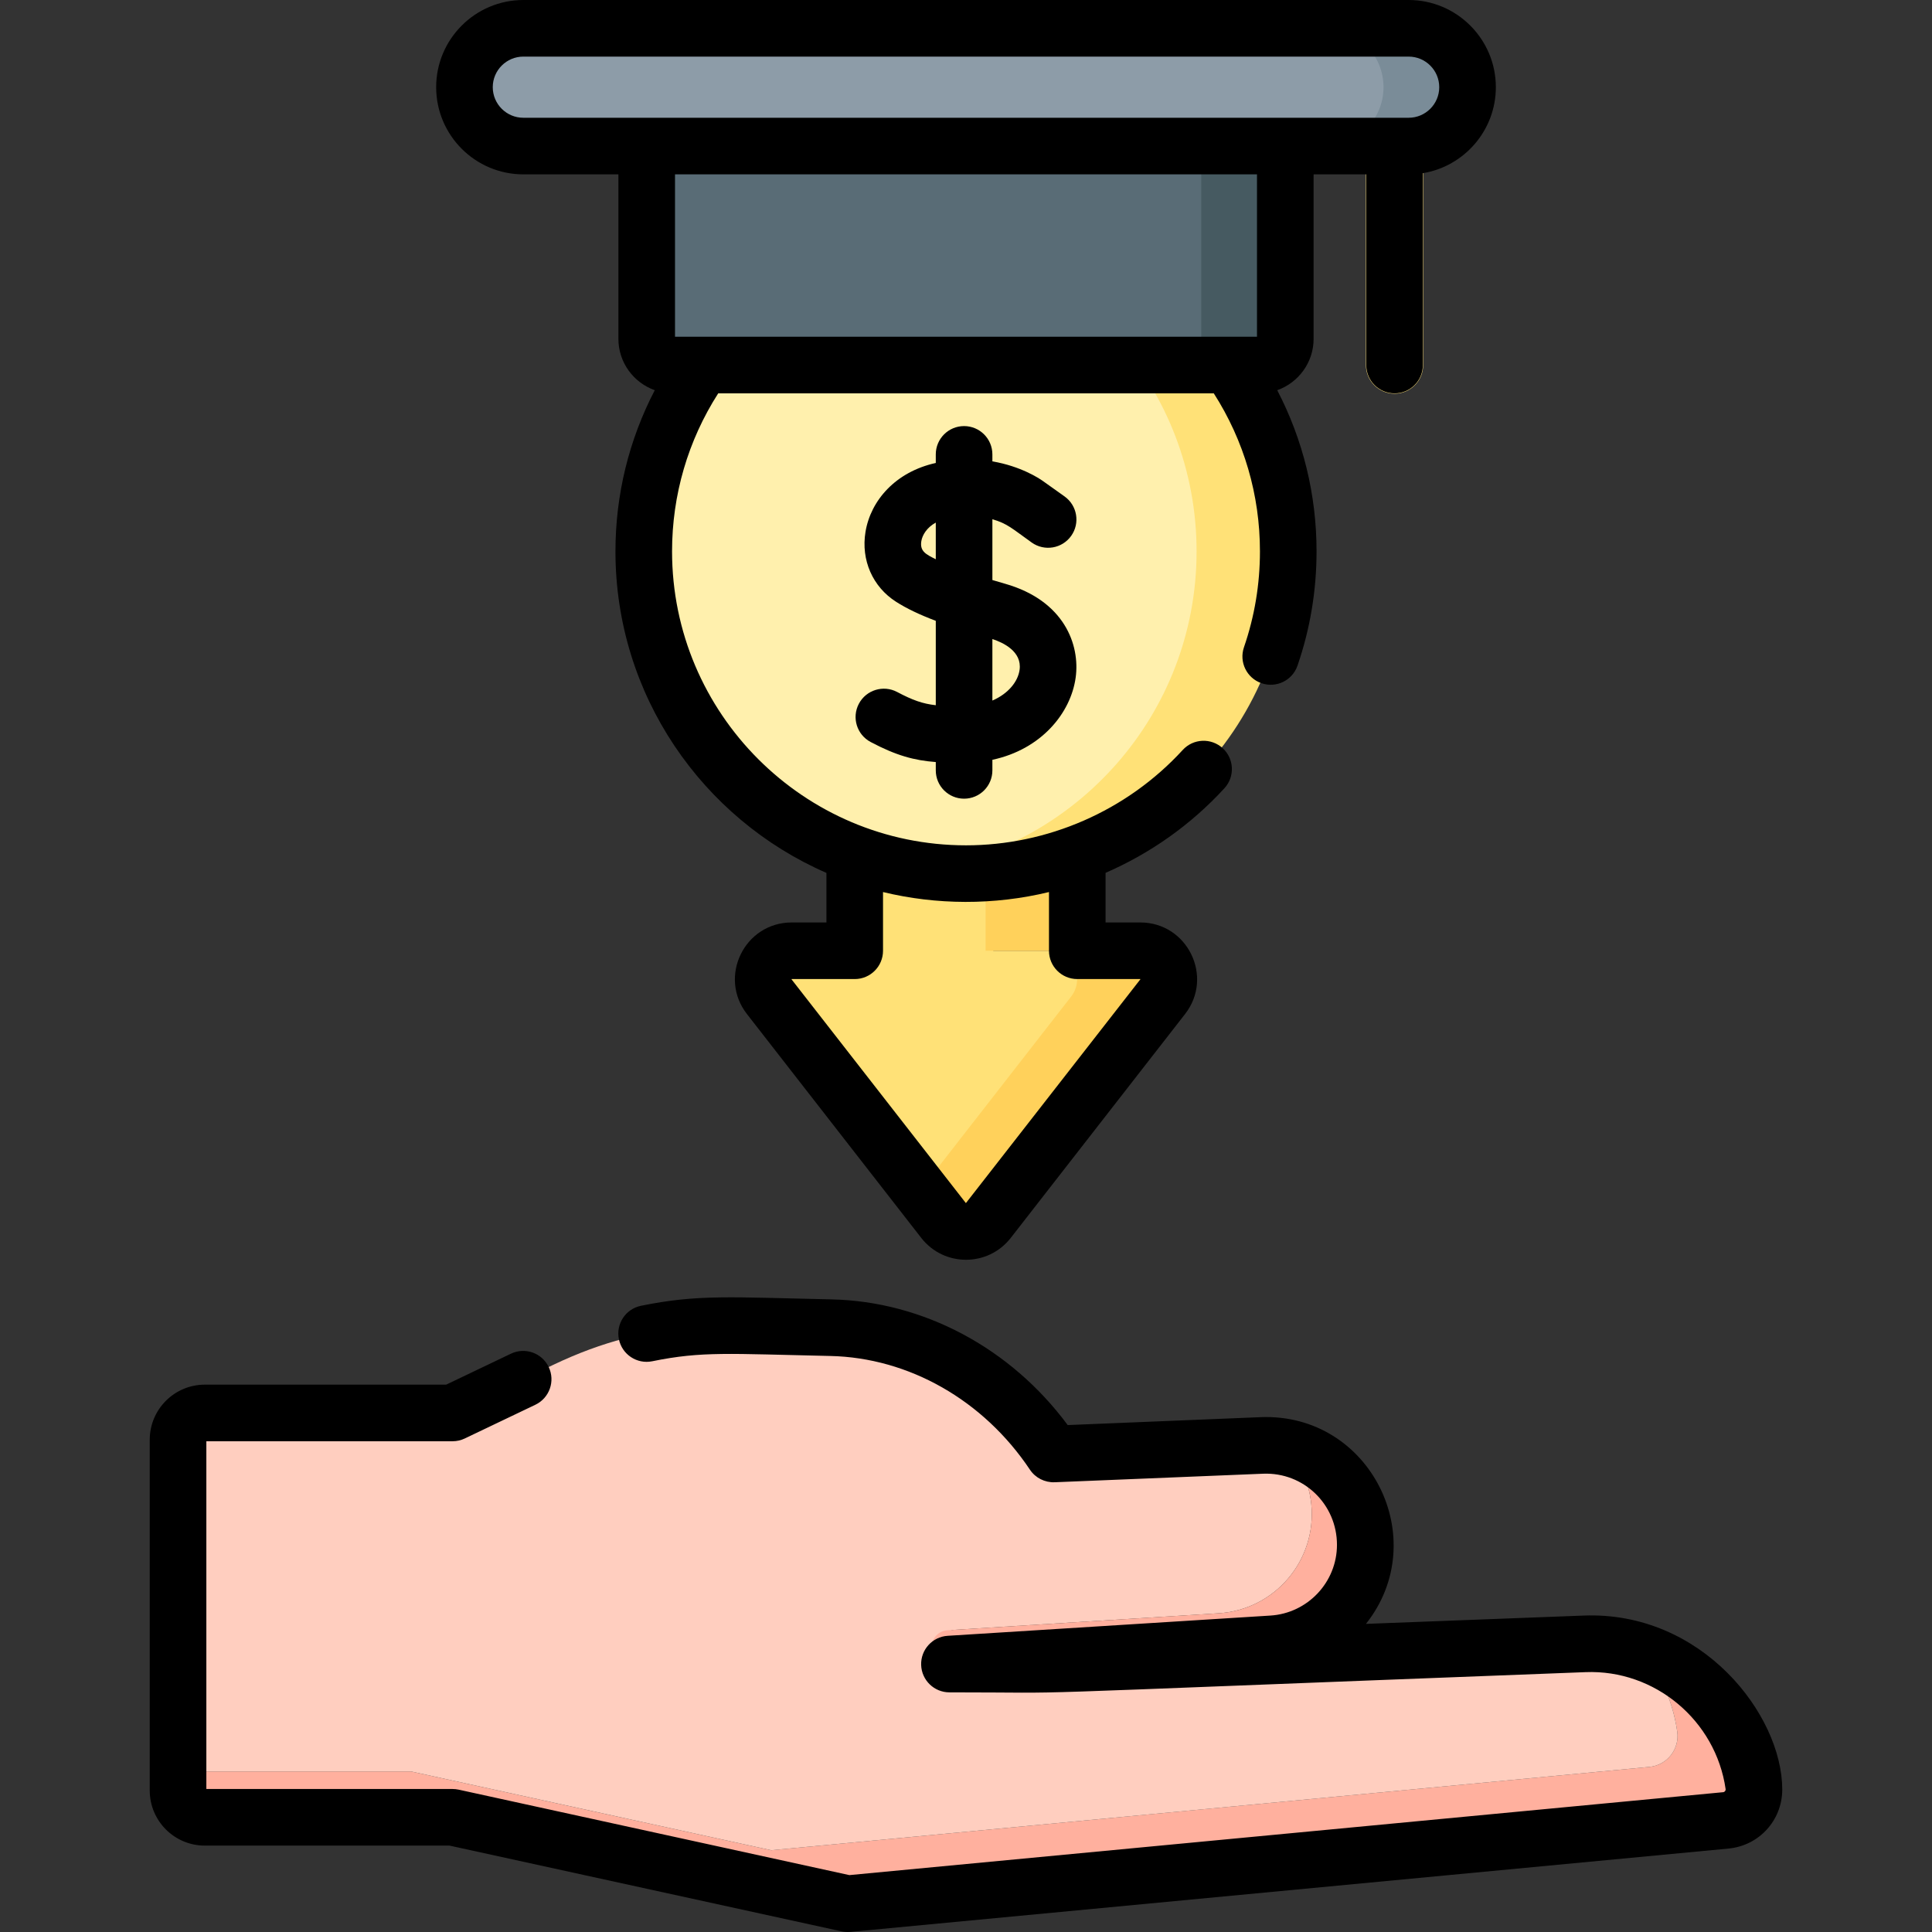 <svg id="Capa_1" enable-background="new 0 0 512 512" height="512" viewBox="0 0 512 512" width="512" xmlns="http://www.w3.org/2000/svg"><rect x="0" y="0" width="512" height="512" fill="#333333" stroke="none"/><g><g><path d="m279.92 251.96h-16.699v-77.237c0-4.162-3.374-7.536-7.536-7.536h-21.639c-4.162 0-7.536 3.374-7.536 7.536v77.237h-16.699c-6.273 0-9.8 7.216-5.946 12.165l40.97 52.618c1.488-1.803-2.653 3.483 41.029-52.618 3.855-4.949.328-12.165-5.944-12.165z" fill="#ffe177"/><path d="m302.188 251.96h-16.698v-77.237c0-4.162-3.374-7.536-7.536-7.536h-24.293c4.162 0 7.536 3.374 7.536 7.536v77.237h16.699c6.273 0 9.8 7.216 5.946 12.165l-39.987 51.356 6.201 7.964c3.017 3.874 8.875 3.874 11.892 0l46.188-59.32c3.852-4.949.325-12.165-5.948-12.165z" fill="#ffd15b"/><path d="m249.927 230.645c41.409-5.899 73.252-41.485 73.252-84.523 0-43.039-31.843-78.624-73.251-84.524h-6.073c-41.409 5.899-73.252 41.485-73.252 84.524 0 40.389 28.461 77.372 73.252 84.523z" fill="#fff0ad"/><path d="m256 60.723c-4.126 0-8.177.309-12.147.875 41.409 5.899 73.252 41.485 73.252 84.524s-31.843 78.624-73.252 84.523c3.969.565 8.021.875 12.147.875 47.164 0 85.398-38.234 85.398-85.398.001-47.165-38.233-85.399-85.398-85.399z" fill="#ffe177"/><g><path d="m464.73 471.031c-2.523-17.616-15.326-31.437-31.713-35.905 5.999 6.349 10.147 14.53 11.469 23.758.666 4.653-2.692 8.918-7.371 9.363l-232.73 22.083-95.439-20.874h-61.76v5.061c0 3.913 3.172 7.086 7.086 7.086h74.919l95.439 20.874 232.73-22.082c4.678-.446 8.037-4.712 7.37-9.364z" fill="#ffb09e"/></g><path d="m322.395 89.807v-63.026h-151.01v63.027c0 3.83 3.105 6.935 6.935 6.935h137.142c3.829-.002 6.933-3.106 6.933-6.936z" fill="#596c76"/><path d="m318.346 26.781v63.027c0 3.83-3.105 6.935-6.935 6.935h22.269c3.83 0 6.935-3.105 6.935-6.935v-63.027z" fill="#465a61"/><g><path d="m369.572 104.333c-4.193 0-7.592-3.398-7.592-7.592v-73.639c0-4.193 3.399-7.592 7.592-7.592s7.592 3.398 7.592 7.592v73.639c-.001 4.194-3.4 7.592-7.592 7.592z" fill="#ffe177"/></g><path d="m370.694 23.103c0-8.617-6.986-15.603-15.603-15.603h-216.401c-8.617 0-15.603 6.986-15.603 15.603 0 8.617 6.986 15.603 15.603 15.603h216.403c8.616-.001 15.601-6.986 15.601-15.603z" fill="#8d9ca8"/><path d="m373.311 7.5h-22.269c8.617 0 15.603 6.986 15.603 15.603 0 8.617-6.986 15.603-15.603 15.603h22.269c8.617 0 15.603-6.986 15.603-15.603 0-8.617-6.986-15.603-15.603-15.603z" fill="#7a8c98"/><path d="m444.486 458.884c-1.322-9.228-5.469-17.409-11.468-23.757-4.185-1.141-8.6-1.683-13.142-1.509-127.887 4.882-120.395 4.282-167.708 7.306v-8.952l70.795-4.44c14.89-.934 26.029-14.044 24.545-28.889-.582-5.823-3.033-11.027-6.705-15.069-1.012-.181-3.231-.646-6.393-.517l-55.227 2.261c-13.691-20.507-35.512-32.967-59.009-33.469-27.374-.585-46.795-2.944-73.656 9.894l-26.581 12.703h-65.665c-3.913 0-7.086 3.172-7.086 7.086v87.923h61.76l95.439 20.874 232.73-22.083c4.679-.444 8.037-4.709 7.371-9.362z" fill="#ffcebf"/><path d="m361.677 406.74c-1.168-11.687-9.843-20.898-20.876-23.167 3.672 4.042 6.123 9.246 6.705 15.069 1.484 14.845-9.654 27.956-24.545 28.889l-71.867 4.507c-2.363.148-4.204 2.108-4.204 4.476 0 2.587 2.183 4.638 4.765 4.476l85.477-5.361c14.891-.934 26.029-14.044 24.545-28.889z" fill="#ffb09e"/></g><g><path d="m138.69 46.206h25.196v43.601c0 6.276 4.032 11.614 9.636 13.598-6.836 13.14-10.42 27.688-10.42 42.717 0 38.084 23.039 70.883 55.909 85.207v13.131h-9.198c-12.514 0-19.548 14.405-11.863 24.272l46.188 59.319c6.02 7.731 17.704 7.737 23.727 0l46.188-59.318c7.689-9.875.644-24.273-11.863-24.273h-9.199v-13.152c11.843-5.144 22.622-12.737 31.503-22.425 2.799-3.053 2.593-7.798-.46-10.597-3.054-2.8-7.798-2.595-10.597.46-14.925 16.278-35.992 25.274-57.437 25.274-42.936 0-77.898-34.934-77.898-77.897 0-14.962 4.217-29.361 12.23-41.88h131.336c8.014 12.519 12.23 26.918 12.23 41.88 0 8.706-1.425 17.252-4.233 25.399-1.35 3.916.73 8.186 4.647 9.535 3.915 1.346 8.185-.73 9.535-4.646 3.352-9.725 5.051-19.914 5.052-30.288 0-15.03-3.583-29.577-10.42-42.717 5.604-1.984 9.636-7.323 9.636-13.598v-43.602h13.957v50.536c0 4.143 3.358 7.5 7.5 7.5s7.5-3.357 7.5-7.5v-50.847c10.956-1.802 19.342-11.334 19.342-22.792 0-12.739-10.364-23.103-23.103-23.103h-234.621c-12.739 0-23.103 10.364-23.103 23.103s10.364 23.103 23.103 23.103zm139.3 190.193v15.561c0 4.143 3.358 7.5 7.5 7.5h16.699l.001-.026c.02.019.046.071.027.084l-46.245 59.319-46.209-59.304c.002-.026.025-.074.045-.074.001 0 .003 0 .004.001h16.698c4.142 0 7.5-3.357 7.5-7.5v-15.561c14.09 3.424 29.401 3.544 43.98 0zm55.125-147.157c-11.455 0-148.806 0-154.229 0v-43.036h154.229zm-194.425-74.242h234.621c4.468 0 8.103 3.635 8.103 8.103 0 4.469-3.635 8.104-8.103 8.104-9.851 0-225.031 0-234.621 0-4.468 0-8.103-3.635-8.103-8.104 0-4.468 3.635-8.103 8.103-8.103z"/><path d="m273.412 143.776c3.374 2.402 8.057 1.616 10.46-1.759 2.403-3.374 1.615-8.057-1.759-10.46l-5.765-4.105c-.907-.645-5.764-3.885-13.357-5.183v-1.851c0-4.143-3.358-7.5-7.5-7.5s-7.5 3.357-7.5 7.5v2.274c-10.634 2.35-17.251 9.916-18.626 18.26-1.231 7.47 1.889 14.578 8.142 18.551 2.753 1.749 6.091 3.36 10.484 5.022v22.367c-3.496-.391-6.14-1.336-10.241-3.509-3.66-1.938-8.198-.545-10.139 3.114-1.939 3.66-.545 8.2 3.115 10.14 6.767 3.587 11.561 4.883 17.265 5.314v2.21c0 4.143 3.358 7.5 7.5 7.5s7.5-3.357 7.5-7.5v-2.805c12.93-2.761 20.771-12.347 22.071-21.801 1.191-8.656-2.986-20.357-18.677-24.85-1.118-.32-2.255-.652-3.394-.991v-16.11c4.001 1.165 5.162 2.427 10.421 6.172zm-3.21 33.734c-.425 3.093-2.975 6.32-7.211 8.144v-16.3c2.87.941 7.88 3.296 7.211 8.156zm-26.037-34.118c.261-1.586 1.429-3.581 3.826-4.902v9.718c-2.575-1.297-4.276-2.089-3.826-4.816z"/><path d="m419.589 428.147-57.597 2.198c17.798-22.426 1.182-55.926-27.891-54.783l-51.144 2.095c-15.136-20.416-38.25-32.785-62.626-33.307-26.596-.568-35.305-1.392-50.468 1.698-4.059.826-6.679 4.787-5.852 8.846s4.787 6.685 8.846 5.852c13.259-2.702 20.268-1.974 47.153-1.399 20.844.446 40.632 11.712 52.932 30.136 1.452 2.175 3.933 3.423 6.545 3.33l55.221-2.262c10.792-.447 19.602 8.119 19.602 18.841 0 9.895-7.751 18.131-17.647 18.752l-85.521 5.363c-4.043.254-7.154 3.672-7.027 7.72.126 4.049 3.445 7.266 7.496 7.266 40.288 0-2.781 1.183 168.562-5.356 18.428-.739 34.534 12.847 37.132 30.979.06.42-.238.797-.655.836l-231.563 21.972-103.551-22.648c-.526-.115-1.063-.173-1.603-.173h-65.247v-92.155h65.248c1.119 0 2.224-.25 3.234-.733l18.71-8.941c3.737-1.786 5.319-6.264 3.533-10.001-1.786-3.736-6.264-5.32-10.001-3.532l-17.176 8.208h-63.963c-8.042 0-14.585 6.543-14.585 14.586v92.983c0 8.043 6.543 14.586 14.585 14.586h64.852l103.904 22.726c.765.167 1.551.212 2.311.14l232.73-22.082c8.122-.771 14.247-7.5 14.247-15.651-.001-19.817-21.29-47.362-52.726-46.09z"/></g></g></svg>